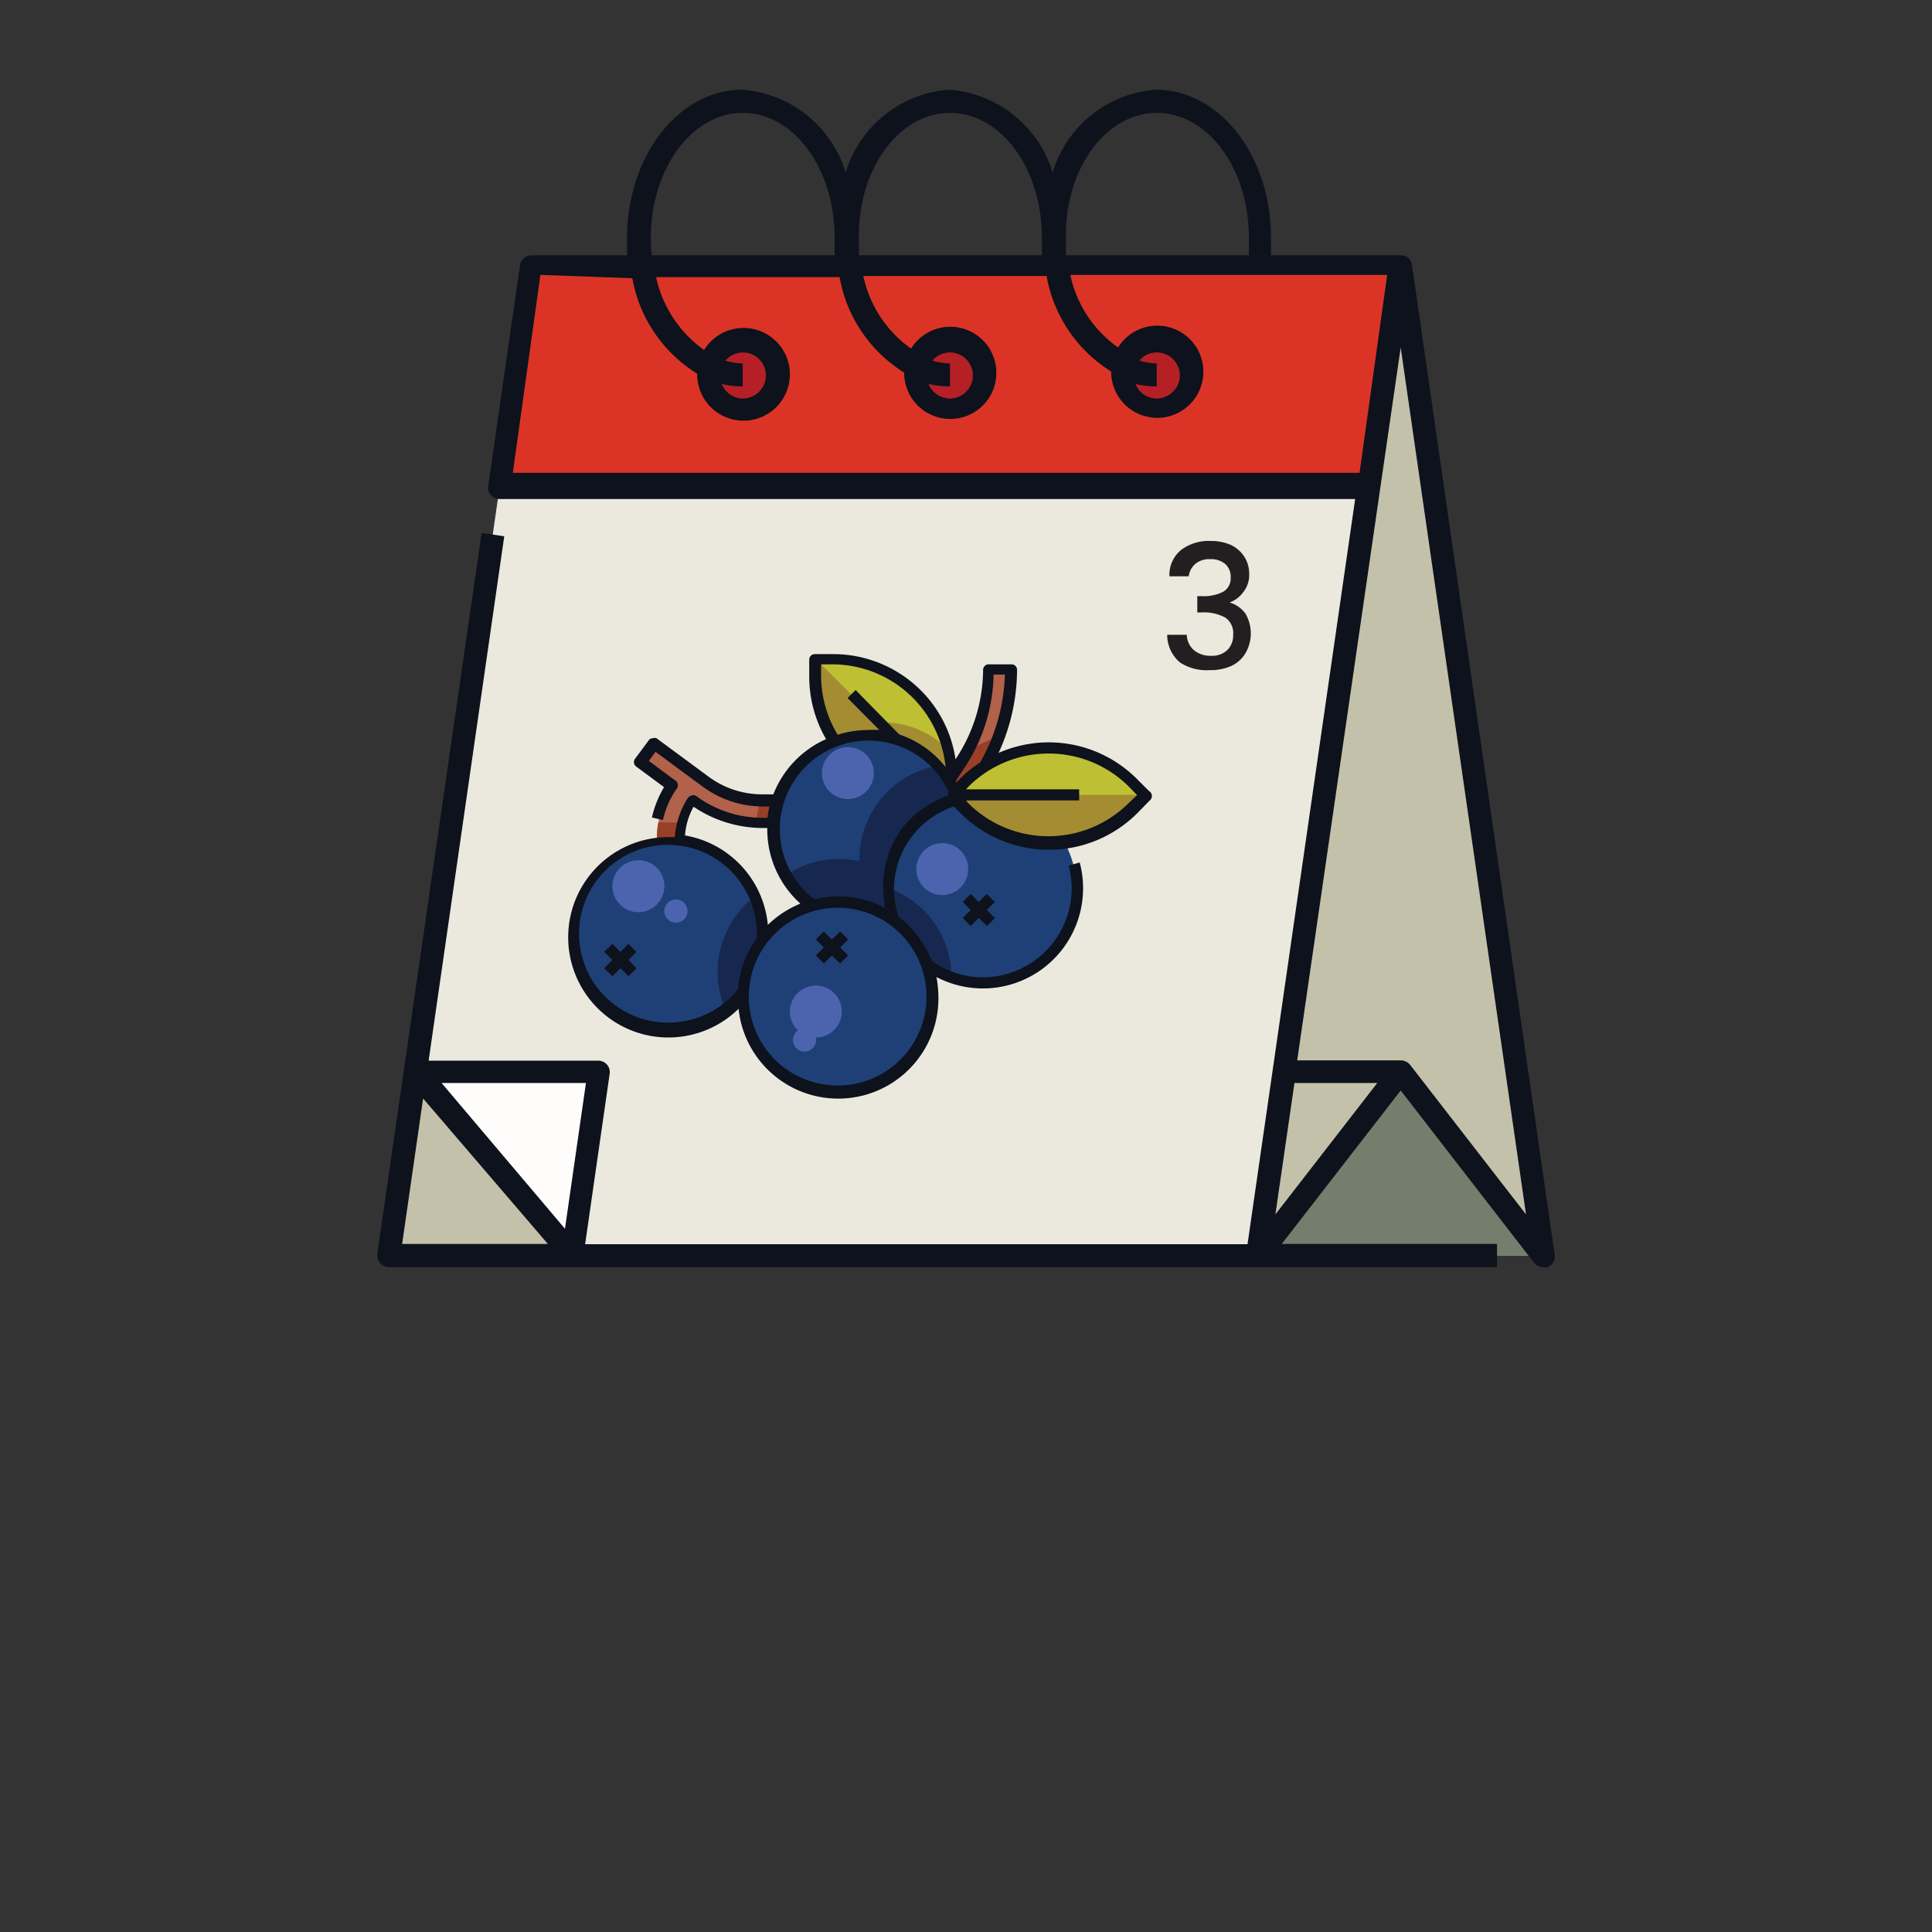 <svg xmlns="http://www.w3.org/2000/svg" width="70" height="70" viewBox="0 0 70 70">
  <rect x="0" y="0" width="70" height="70" fill="#333333" stroke="none"/>
  <defs>
    <style>
      .cls-1 {
        fill: #c4c1ab;
      }

      .cls-2 {
        fill: #ebe9de;
      }

      .cls-3 {
        fill: #747e6c;
      }

      .cls-4 {
        fill: #db3427;
      }

      .cls-5 {
        fill: #b42025;
      }

      .cls-6 {
        fill: #fffdfb;
      }

      .cls-7 {
        fill: #0d121c;
      }

      .cls-8 {
        fill: #b2614a;
      }

      .cls-9 {
        fill: #993f28;
      }

      .cls-10 {
        fill: #bebf32;
      }

      .cls-11 {
        fill: #a38c32;
      }

      .cls-12 {
        fill: #1e4077;
      }

      .cls-13 {
        fill: #162850;
      }

      .cls-14 {
        fill: #4c64ae;
      }

      .cls-15 {
        fill: #231f20;
      }
    </style>
  </defs>
  <g id="Layer_217" data-name="Layer 217">
    <g>
      <g>
        <path class="cls-1" d="M50.75,9.67H19.25l5.17,35.82H55.91Zm0,0"/>
        <path class="cls-2" d="M45.58,45.49H14.09L19.25,9.67h31.5Zm0,0"/>
        <path class="cls-1" d="M15.05,38.83l-1,6.66h6.66l1-6.66Zm0,0"/>
        <path class="cls-3" d="M50.75,38.83l-5.17,6.66H55.91Zm0,0"/>
        <path class="cls-4" d="M18.1,17.66H49.6l1.15-8H19.25Zm0,0"/>
        <path class="cls-5" d="M28.17,13.58a1.25,1.25,0,1,1-1.25-1.25,1.25,1.25,0,0,1,1.25,1.25Zm0,0"/>
        <path class="cls-5" d="M35.67,13.58a1.25,1.25,0,1,1-1.25-1.25,1.25,1.25,0,0,1,1.25,1.25Zm0,0"/>
        <path class="cls-5" d="M43.16,13.58a1.25,1.25,0,1,1-1.25-1.25,1.24,1.24,0,0,1,1.25,1.25Zm0,0"/>
        <path class="cls-6" d="M21.71,38.83H15.05l5.7,6.66Zm0,0"/>
        <path class="cls-7" d="M51.16,9.61h0a.43.43,0,0,0-.09-.22.41.41,0,0,0-.31-.14H46.05q0-.32,0-.63c0-3-1.87-5.37-4.17-5.37a4.22,4.22,0,0,0-3.74,3,4.25,4.25,0,0,0-3.75-3,4.24,4.24,0,0,0-3.75,3,4.25,4.25,0,0,0-3.75-3c-2.3,0-4.17,2.41-4.17,5.37,0,.21,0,.42,0,.63H19.25a.42.42,0,0,0-.41.36l-1.15,8a.41.41,0,0,0,.41.47h31l-3.9,27h-24l.89-6.18a.41.41,0,0,0-.1-.33.42.42,0,0,0-.32-.14H15.53l2.74-19-.82-.12L13.67,45.43a.44.44,0,0,0,.1.33.41.41,0,0,0,.32.15H54.24v-.84h-7.8l4.31-5.56,4.83,6.24a.44.44,0,0,0,.33.16.35.35,0,0,0,.17,0,.43.43,0,0,0,.25-.44ZM21.23,39.24l-.76,5.28L16,39.24Zm-5.9.56,4.52,5.27H14.57ZM41.91,4.09c1.85,0,3.34,2,3.34,4.53,0,.21,0,.42,0,.63H38.62c0-.21,0-.42,0-.63C38.58,6.12,40.07,4.09,41.91,4.09Zm-7.49,0c1.84,0,3.33,2,3.33,4.53,0,.21,0,.42,0,.63H31.12c0-.21,0-.42,0-.63C31.08,6.12,32.58,4.09,34.42,4.09ZM23.58,8.62c0-2.5,1.49-4.53,3.33-4.53s3.33,2,3.33,4.53q0,.32,0,.63H23.62A4.44,4.44,0,0,1,23.58,8.62Zm-.67,1.46a5.13,5.13,0,0,0,2.35,3.46s0,0,0,0a1.68,1.68,0,1,0,.25-.86,4.38,4.38,0,0,1-1.74-2.64h6.65a5.12,5.12,0,0,0,2.34,3.46v0a1.67,1.67,0,1,0,.25-.87,4.31,4.31,0,0,1-1.73-2.63h6.64a5.12,5.12,0,0,0,2.34,3.46v0a1.67,1.67,0,1,0,.25-.87,4.31,4.31,0,0,1-1.73-2.63H50.26l-1,7.17H18.58l1-7.17Zm3.36,3a.85.85,0,0,1,.65-.31.83.83,0,0,1,.83.83.84.84,0,0,1-.83.84.83.83,0,0,1-.77-.53,3.16,3.16,0,0,0,.76.09v-.83A2.3,2.3,0,0,1,26.27,13.06Zm7.5,0a.85.85,0,0,1,.65-.31.83.83,0,0,1,.83.83.84.84,0,0,1-.83.84.85.85,0,0,1-.78-.53,3.33,3.33,0,0,0,.78.09v-.83A2.37,2.37,0,0,1,33.77,13.06Zm7.5,0a.81.81,0,0,1,.64-.31.84.84,0,0,1,.84.83.85.85,0,0,1-.84.84.83.83,0,0,1-.77-.53,3.31,3.31,0,0,0,.77.09v-.83A2.3,2.3,0,0,1,41.27,13.06ZM46.9,39.24h3L46.21,44Zm4.19-.66a.44.44,0,0,0-.34-.16H47l3-20.67v0l.75-5.16L55.29,44Z"/>
      </g>
      <g>
        <path class="cls-8" d="M24.62,31.16H23.8v-.71a3.67,3.67,0,0,1,.85-2.36l.63.53a2.89,2.89,0,0,0-.66,1.83Zm0,0"/>
        <path class="cls-8" d="M29.44,29.8H27.67A4.29,4.29,0,0,1,25.11,29l-1.87-1.39.49-.66,1.87,1.38a3.43,3.43,0,0,0,2.07.68h1.77Zm0,0"/>
        <path class="cls-9" d="M24.21,29.8l-.36,0a3.35,3.35,0,0,0-.05.63v.71h.82v-.71a3.18,3.18,0,0,1,.07-.62,3.87,3.87,0,0,0-.48,0Zm0,0"/>
        <path class="cls-9" d="M27.56,29a3.14,3.14,0,0,0-.16.82h2.05V29H27.56Zm0,0"/>
        <path class="cls-10" d="M34.49,28.81h-.64a4.31,4.31,0,0,1-4.31-4.31v-.64h.64a4.31,4.31,0,0,1,4.31,4.31Zm0,0"/>
        <path class="cls-11" d="M30.11,26.64a4.3,4.3,0,0,0,3.74,2.17h.62v-.64a4.23,4.23,0,0,0-.11-1,3.37,3.37,0,0,0-2.44-1,3.47,3.47,0,0,0-1.81.51Zm0,0"/>
        <path class="cls-11" d="M34.49,28.81h-.64a4.31,4.31,0,0,1-4.31-4.31v-.64Zm0,0"/>
        <path class="cls-8" d="M34.84,29l-.69-.46.62-.94a6.15,6.15,0,0,0,1-3.41h.83a7,7,0,0,1-1.16,3.87Zm0,0"/>
        <path class="cls-9" d="M35,27.27l-.23.37-.58.88.18.17.12.12.34.23.63-.94a7.24,7.24,0,0,0,.7-1.39,4.14,4.14,0,0,0-1.16.56Zm0,0"/>
        <path class="cls-12" d="M27.63,33.84a3.42,3.42,0,1,1-3.42-3.42,3.42,3.42,0,0,1,3.42,3.42Zm0,0"/>
        <path class="cls-13" d="M26,35.2a3.36,3.36,0,0,0,.28,1.35,3.43,3.43,0,0,0,1.33-2.71,3.36,3.36,0,0,0-.28-1.35A3.46,3.46,0,0,0,26,35.2Zm0,0"/>
        <path class="cls-14" d="M24.07,32.11a.94.94,0,1,1-.93-.94.93.93,0,0,1,.93.94Zm0,0"/>
        <path class="cls-14" d="M24.91,33a.42.42,0,1,1-.41-.41.42.42,0,0,1,.41.41Zm0,0"/>
        <path class="cls-12" d="M34.85,30.05a3.43,3.43,0,1,1-3.43-3.43,3.43,3.43,0,0,1,3.43,3.43Zm0,0"/>
        <path class="cls-13" d="M34,27.74a3.43,3.43,0,0,0-2.86,3.38.22.22,0,0,0,0,.08,3.67,3.67,0,0,0-.75-.08,3.43,3.43,0,0,0-1.92.59,3.42,3.42,0,1,0,5.52-4Zm0,0"/>
        <path class="cls-14" d="M31.66,28a.94.94,0,1,1-.94-.93.94.94,0,0,1,.94.93Zm0,0"/>
        <path class="cls-12" d="M39,32.19a3.42,3.42,0,1,1-3.42-3.42A3.42,3.42,0,0,1,39,32.19Zm0,0"/>
        <path class="cls-13" d="M32.17,32.17v0a3.43,3.43,0,0,0,2.3,3.24v0a3.41,3.41,0,0,0-2.3-3.24Zm0,0"/>
        <path class="cls-14" d="M35.08,31.49a.94.94,0,1,1-.94-.94.93.93,0,0,1,.94.94Zm0,0"/>
        <path class="cls-10" d="M34.49,28.81l.45.45a4.31,4.31,0,0,0,6.09,0l.46-.45L41,28.36a4.29,4.29,0,0,0-6.09,0Zm0,0"/>
        <path class="cls-12" d="M33.77,36.11a3.43,3.43,0,1,1-1-2.42,3.42,3.42,0,0,1,1,2.42Zm0,0"/>
        <path class="cls-14" d="M30.5,36.64a.94.94,0,1,1-.93-.93.94.94,0,0,1,.93.93Zm0,0"/>
        <path class="cls-14" d="M29.57,37.67a.42.42,0,1,1-.41-.41.42.42,0,0,1,.41.41Zm0,0"/>
        <path class="cls-11" d="M34.47,28.81h0l.46.44a4.32,4.32,0,0,0,6.1,0l.45-.45Zm0,0"/>
        <g>
          <path class="cls-7" d="M41.63,28.66l-.45-.45a4.51,4.51,0,0,0-5-.93,7.24,7.24,0,0,0,.67-3,.2.2,0,0,0-.2-.21h-.83a.2.2,0,0,0-.2.21,5.9,5.9,0,0,1-1,3.23,4.44,4.44,0,0,0-1.29-2.53,4.49,4.49,0,0,0-3.16-1.28h-.64a.2.2,0,0,0-.21.2v.64a4.51,4.51,0,0,0,.61,2.24,3.63,3.63,0,0,0-1.91,2h-.36a3.26,3.26,0,0,1-2-.65l-1.87-1.38a.21.21,0,0,0-.15,0,.16.16,0,0,0-.14.08l-.49.66a.2.2,0,0,0,.05.29l1,.74a3.73,3.73,0,0,0-.44,1.1l.4.09a3.12,3.12,0,0,1,.49-1.12.22.22,0,0,0,0-.28l-1-.74.24-.33,1.71,1.26a3.68,3.68,0,0,0,2.19.72h.23a2.7,2.7,0,0,0-.07.41h-.16a4.05,4.05,0,0,1-2.44-.8l0,0a.21.21,0,0,0-.17,0,.21.21,0,0,0-.13.1,3.06,3.06,0,0,0-.46,1.4h-.22a3.63,3.63,0,1,0,2.53,6.22A3.63,3.63,0,0,0,34,36.11a4.17,4.17,0,0,0-.07-.71,3.63,3.63,0,0,0,5.19-4.15l-.4.11a3.32,3.32,0,0,1,.11.83,3.23,3.23,0,0,1-3.22,3.22,3.14,3.14,0,0,1-1.85-.6,3.7,3.7,0,0,0-1.2-1.59,3.22,3.22,0,0,1-.17-1,3.18,3.18,0,0,1,2.17-3l.25.25a4.53,4.53,0,0,0,6.39,0l.45-.46A.21.21,0,0,0,41.63,28.66ZM36,24.44h.41a6.87,6.87,0,0,1-.9,3.19,4,4,0,0,0-.72.58l-.15.15a.56.56,0,0,1,0-.08l.35-.53A6.33,6.33,0,0,0,36,24.44Zm-6.25.06v-.43h.43a4.13,4.13,0,0,1,4.08,3.72,3.62,3.62,0,0,0-1.68-1.18L31,25l-.29.29,1.15,1.16a2.73,2.73,0,0,0-.41,0,3.67,3.67,0,0,0-1.1.17A4.13,4.13,0,0,1,29.75,24.5Zm-4.62,4.73a4.49,4.49,0,0,0,2.54.77h.13v.05A3.61,3.61,0,0,0,29,32.74a3.7,3.7,0,0,0-1.18.77,3.63,3.63,0,0,0-3-3.24A2.46,2.46,0,0,1,25.13,29.23Zm-.92,7.82a3.22,3.22,0,1,1,3.21-3.22V34a3.55,3.55,0,0,0-.68,1.84A3.22,3.22,0,0,1,24.21,37.05Zm9.36-.94a3.22,3.22,0,1,1-3.22-3.22A3.22,3.22,0,0,1,33.57,36.11ZM32.69,30A3.56,3.56,0,0,0,32,32.19a4.27,4.27,0,0,0,.07.71,3.52,3.52,0,0,0-1.68-.42,3.66,3.66,0,0,0-.88.11,3.21,3.21,0,1,1,4.86-3.91.19.19,0,0,0,0,.14A3.66,3.66,0,0,0,32.69,30Zm8.2-.9a4.12,4.12,0,0,1-5.81,0L35,29h4.1V28.6H35l.09-.1a4.12,4.12,0,0,1,5.81,0l.3.31Z"/>
          <polygon class="cls-7" points="23.06 34.49 22.77 34.2 22.48 34.49 22.19 34.2 21.89 34.49 22.19 34.78 21.89 35.08 22.19 35.37 22.48 35.08 22.77 35.37 23.06 35.08 22.77 34.78 23.06 34.49"/>
          <polygon class="cls-7" points="29.85 33.75 29.56 34.04 29.85 34.33 29.56 34.62 29.85 34.91 30.14 34.62 30.44 34.91 30.73 34.62 30.44 34.33 30.73 34.04 30.44 33.75 30.14 34.04 29.85 33.75"/>
          <polygon class="cls-7" points="35.17 33.55 35.46 33.26 35.76 33.55 36.05 33.26 35.75 32.97 36.05 32.68 35.75 32.39 35.46 32.68 35.17 32.39 34.88 32.68 35.17 32.97 34.88 33.26 35.17 33.55"/>
        </g>
      </g>
      <path class="cls-15" d="M42.8,19.92a1.66,1.66,0,0,1,1.05-.32,1.78,1.78,0,0,1,.76.15,1.19,1.19,0,0,1,.48.43,1.14,1.14,0,0,1,.17.61,1,1,0,0,1-.21.66,1.07,1.07,0,0,1-.5.38v0a1.07,1.07,0,0,1,.58.41,1.43,1.43,0,0,1,0,1.42,1.17,1.17,0,0,1-.5.46,1.81,1.81,0,0,1-.8.16A1.76,1.76,0,0,1,42.75,24a1.31,1.31,0,0,1-.46-1H43a.77.77,0,0,0,.25.55.92.92,0,0,0,.63.21.79.79,0,0,0,.59-.21.74.74,0,0,0,.21-.55.68.68,0,0,0-.28-.62,1.61,1.61,0,0,0-.86-.19h-.16v-.59h.17a1.55,1.55,0,0,0,.77-.16.56.56,0,0,0,.27-.52.62.62,0,0,0-.19-.48.8.8,0,0,0-.56-.18.77.77,0,0,0-.54.18.7.7,0,0,0-.23.44h-.7A1.17,1.17,0,0,1,42.8,19.92Z"/>
    </g>
  </g>
</svg>
